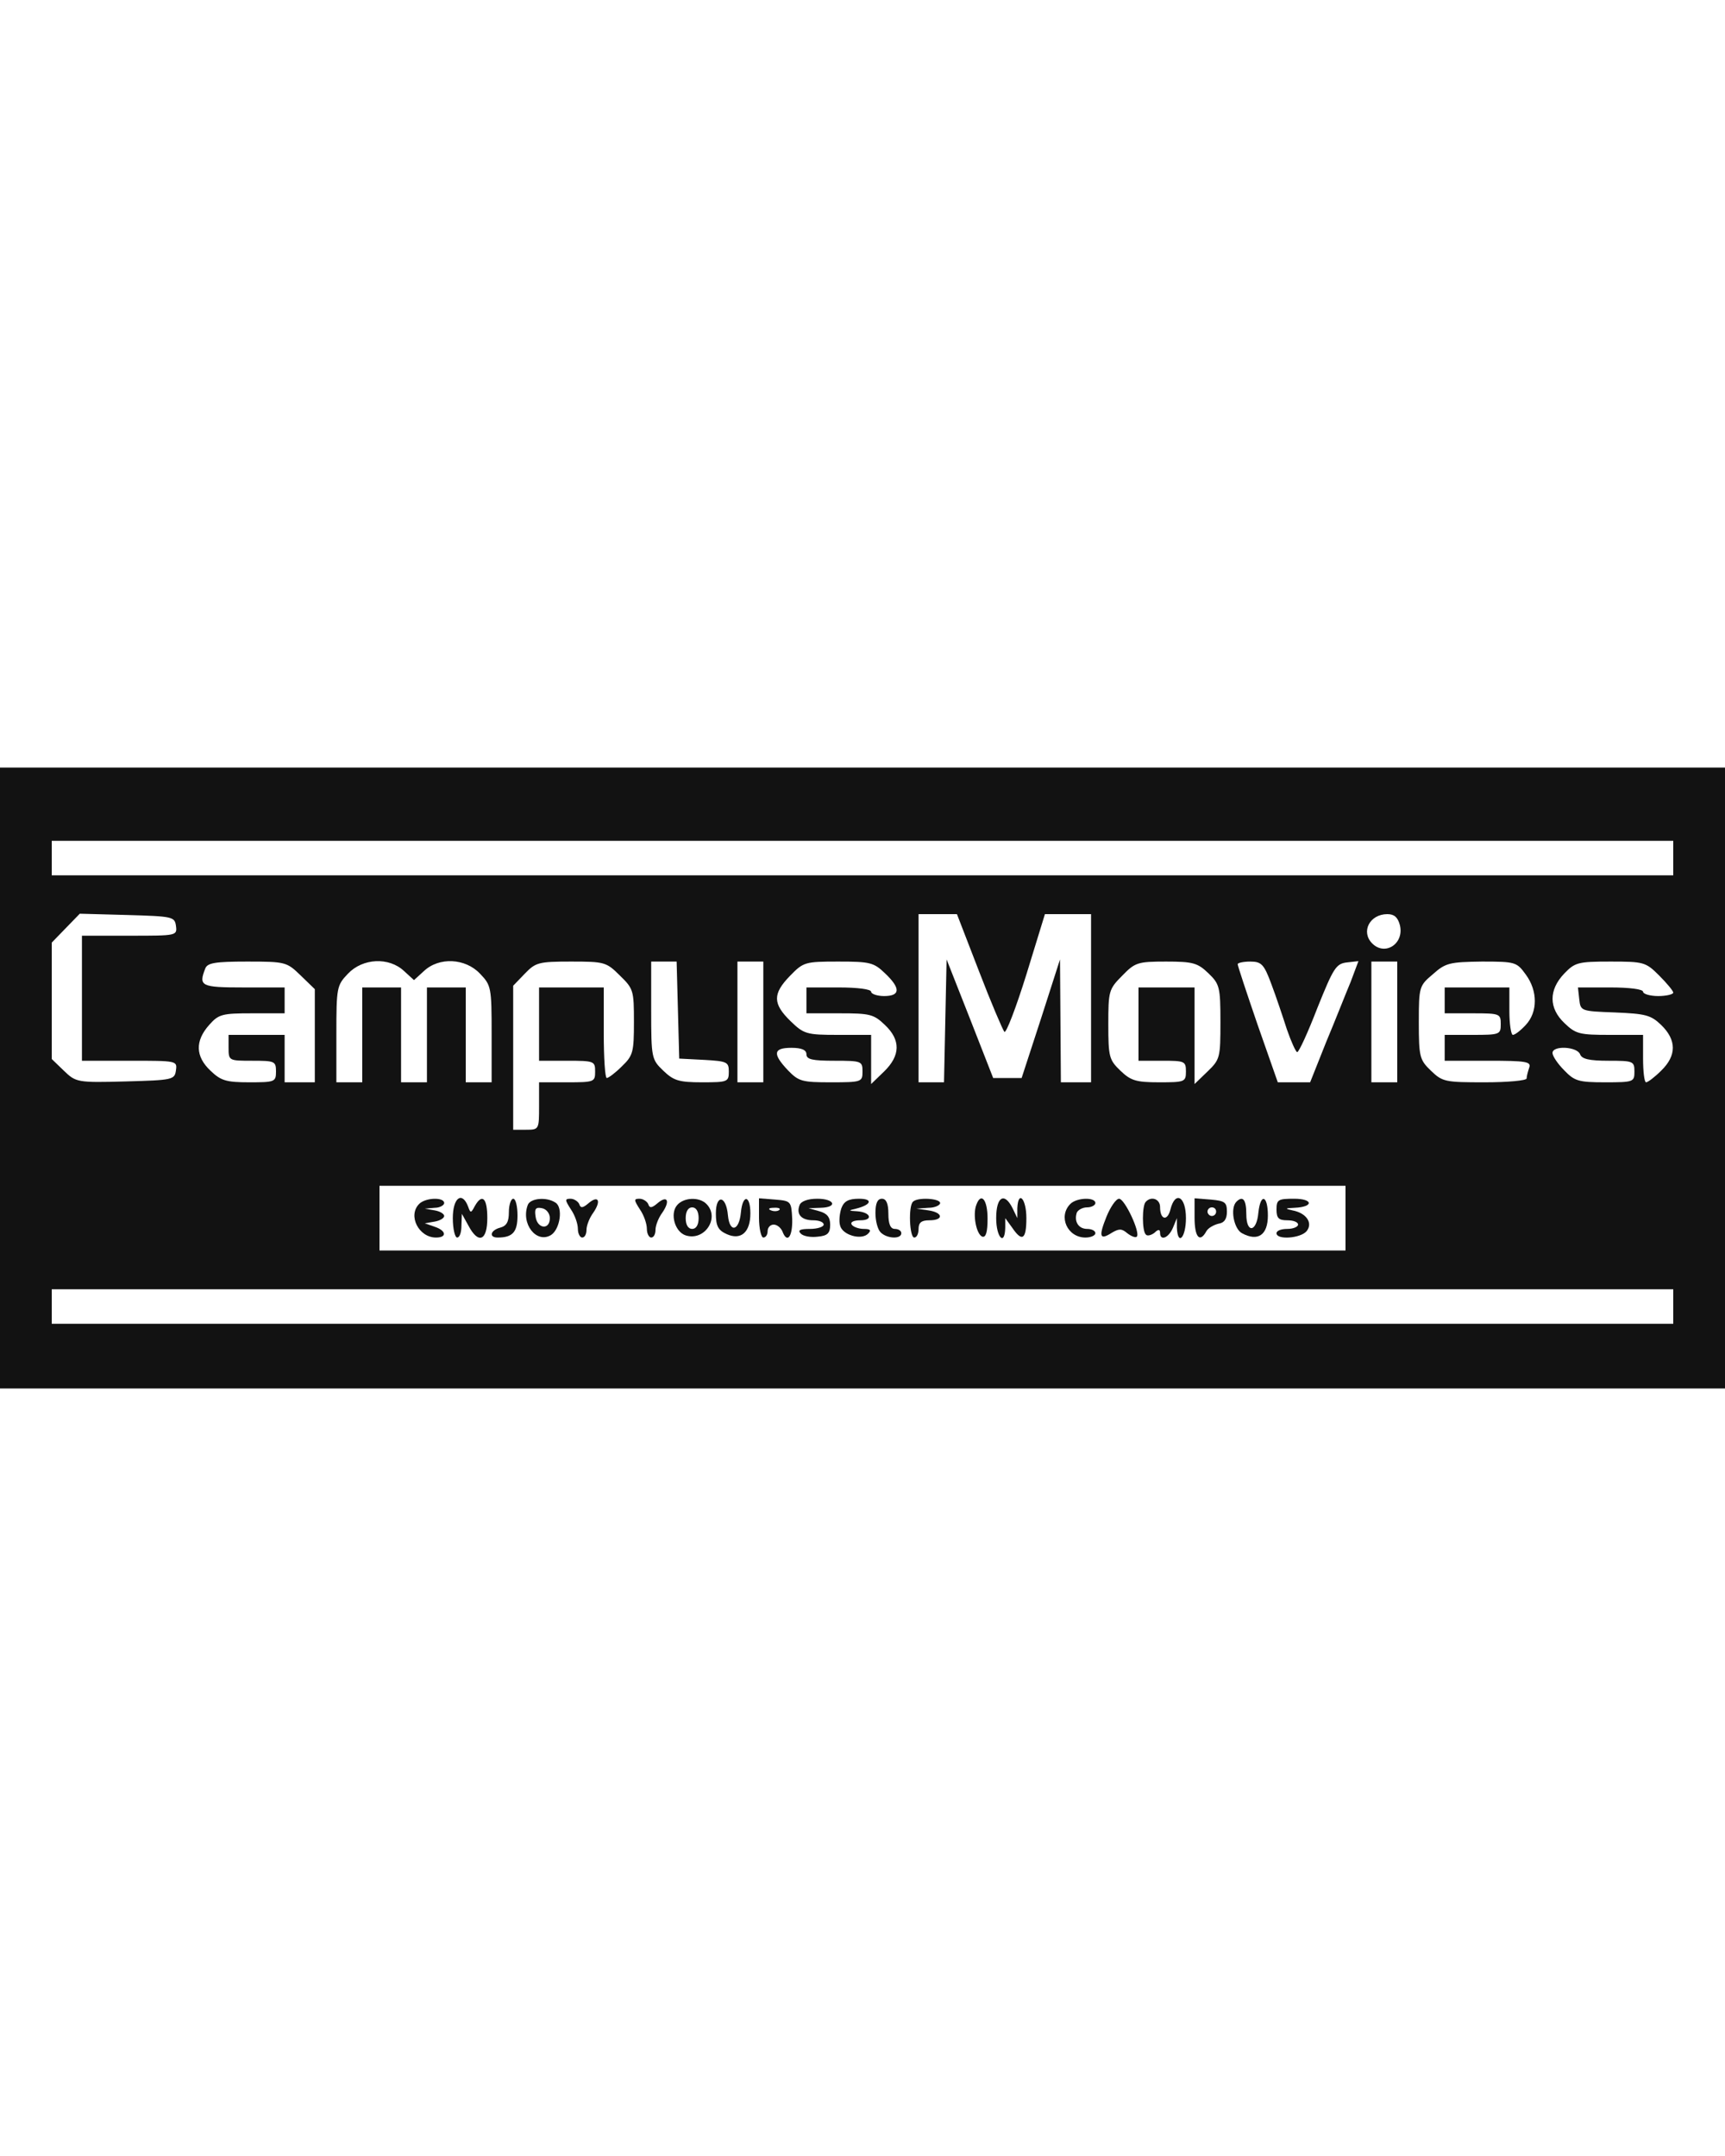 <?xml version="1.0" standalone="no"?>
<!DOCTYPE svg PUBLIC "-//W3C//DTD SVG 20010904//EN"
 "http://www.w3.org/TR/2001/REC-SVG-20010904/DTD/svg10.dtd">
<svg version="1.0" xmlns="http://www.w3.org/2000/svg"
 width="400pt" height="500pt" viewBox="0 0 400 144"
 preserveAspectRatio="xMidYMid meet" fill= "currentColor" >
<g transform="translate(0,144) scale(0.1,-0.1)"
fill="#121212" stroke="none">
<path d="M0 720 l0 -720 2000 0 2000 0 0 720 0 720 -2000 0 -2000 0 0 -720z
m3880 510 l0 -40 -1880 0 -1880 0 0 40 0 40 1880 0 1880 0 0 -40z m-3472 -157
c3 -23 2 -23 -107 -23 l-111 0 0 -145 0 -145 111 0 c109 0 110 0 107 -22 -3
-22 -7 -23 -117 -26 -112 -3 -115 -2 -143 25 l-28 27 0 135 0 135 32 33 33 34
110 -3 c105 -3 110 -4 113 -25z m1862 -105 c28 -73 55 -136 59 -141 4 -4 27
56 51 133 l43 140 54 0 53 0 0 -195 0 -195 -35 0 -35 0 -1 143 -1 142 -44
-137 -45 -138 -33 0 -33 0 -54 138 -54 137 -3 -142 -3 -143 -29 0 -30 0 0 195
0 195 44 0 45 0 51 -132z m976 107 c11 -43 -34 -73 -64 -43 -27 27 -6 68 35
68 16 0 24 -7 29 -25z m-2549 -117 l33 -32 0 -108 0 -108 -35 0 -35 0 0 55 0
55 -65 0 -65 0 0 -30 c0 -30 1 -30 55 -30 52 0 55 -1 55 -25 0 -24 -3 -25 -62
-25 -54 0 -66 4 -90 27 -35 33 -36 69 -3 106 22 25 30 27 100 27 l75 0 0 30 0
30 -95 0 c-99 0 -105 3 -89 44 5 13 23 16 97 16 89 0 92 -1 124 -32z m240 10
l23 -21 23 21 c35 33 96 30 130 -6 26 -27 27 -32 27 -140 l0 -112 -30 0 -30 0
0 110 0 110 -45 0 -45 0 0 -110 0 -110 -30 0 -30 0 0 110 0 110 -45 0 -45 0 0
-110 0 -110 -30 0 -30 0 0 112 c0 108 1 113 27 140 34 36 95 39 130 6z m500
-10 c32 -31 33 -35 33 -108 0 -70 -2 -78 -28 -103 -15 -15 -31 -27 -35 -27 -4
0 -7 47 -7 105 l0 105 -75 0 -75 0 0 -85 0 -85 65 0 c63 0 65 -1 65 -25 0 -24
-2 -25 -65 -25 l-65 0 0 -55 c0 -54 0 -55 -30 -55 l-30 0 0 167 0 167 27 28
c25 26 32 28 107 28 77 0 82 -1 113 -32z m135 -80 l3 -113 58 -3 c53 -3 57 -5
57 -27 0 -24 -3 -25 -62 -25 -54 0 -66 4 -90 27 -27 26 -28 29 -28 140 l0 113
30 0 29 0 3 -112z m198 -28 l0 -140 -30 0 -30 0 0 140 0 140 30 0 30 0 0 -140z
m282 113 c37 -35 36 -53 -2 -53 -16 0 -30 5 -30 10 0 6 -32 10 -75 10 l-75 0
0 -30 0 -30 77 0 c70 0 79 -2 105 -27 37 -35 36 -71 -2 -108 l-30 -29 0 57 0
57 -77 0 c-73 0 -79 2 -110 32 -41 40 -42 63 -1 105 31 32 35 33 112 33 73 0
82 -2 108 -27z m750 0 c26 -25 28 -32 28 -113 0 -83 -1 -87 -30 -115 l-30 -29
0 112 0 112 -65 0 -65 0 0 -85 0 -85 55 0 c52 0 55 -1 55 -25 0 -24 -3 -25
-62 -25 -54 0 -66 4 -90 27 -26 25 -28 32 -28 107 0 77 1 82 32 113 30 31 36
33 102 33 62 0 73 -3 98 -27z m146 -25 c11 -29 27 -77 36 -105 10 -29 21 -53
24 -53 4 0 25 46 47 103 37 92 43 102 68 105 l27 3 -18 -48 c-11 -26 -36 -90
-57 -140 l-37 -93 -38 0 -37 0 -47 134 c-25 73 -46 136 -46 140 0 3 13 6 29 6
26 0 32 -6 49 -52z m292 -88 l0 -140 -30 0 -30 0 0 140 0 140 30 0 30 0 0
-140z m298 110 c28 -38 28 -87 0 -117 -12 -13 -25 -23 -30 -23 -4 0 -8 25 -8
55 l0 55 -75 0 -75 0 0 -30 0 -30 65 0 c63 0 65 -1 65 -25 0 -24 -2 -25 -65
-25 l-65 0 0 -30 0 -30 101 0 c88 0 100 -2 95 -16 -3 -9 -6 -20 -6 -25 0 -5
-44 -9 -97 -9 -92 0 -98 1 -125 27 -26 25 -28 32 -28 112 0 83 1 85 33 112 29
26 39 28 113 29 78 0 81 -1 102 -30z m309 -2 c18 -18 33 -36 33 -40 0 -4 -16
-8 -35 -8 -19 0 -35 5 -35 10 0 6 -32 10 -76 10 l-75 0 3 -27 c3 -28 4 -28 83
-31 71 -3 83 -6 107 -29 36 -35 36 -71 0 -106 -15 -15 -31 -27 -35 -27 -4 0
-7 25 -7 55 l0 55 -77 0 c-70 0 -79 2 -105 27 -37 35 -37 77 -1 115 25 26 32
28 107 28 77 0 82 -1 113 -32z m-1977 -183 c0 -12 14 -15 65 -15 63 0 65 -1
65 -25 0 -24 -2 -25 -73 -25 -67 0 -75 2 -100 28 -36 38 -34 52 8 52 24 0 35
-5 35 -15z m1794 0 c4 -11 21 -15 66 -15 57 0 60 -1 60 -25 0 -24 -2 -25 -68
-25 -62 0 -71 3 -95 28 -15 15 -27 33 -27 40 0 18 57 15 64 -3z m-544 -380 l0
-75 -1120 0 -1120 0 0 75 0 75 1120 0 1120 0 0 -75z m760 -205 l0 -40 -1880 0
-1880 0 0 40 0 40 1880 0 1880 0 0 -40z"/>
<path d="M972 428 c-27 -27 -1 -78 39 -78 26 0 24 16 -3 25 l-23 8 23 4 c12 2
22 8 22 13 0 5 -10 11 -22 13 l-23 4 23 2 c12 0 22 6 22 11 0 14 -43 13 -58
-2z"/>
<path d="M1050 395 c0 -25 5 -45 10 -45 6 0 10 12 10 28 l1 27 15 -27 c23 -44
44 -36 44 17 0 47 -12 58 -29 28 -9 -17 -10 -17 -16 0 -14 35 -35 19 -35 -28z"/>
<path d="M1180 409 c0 -22 -5 -32 -20 -36 -23 -6 -27 -23 -6 -23 35 0 46 13
46 51 0 21 -4 39 -10 39 -5 0 -10 -14 -10 -31z"/>
<path d="M1224 426 c-17 -44 20 -91 54 -70 21 14 28 64 10 75 -21 14 -58 10
-64 -5z m51 -31 c0 -28 -29 -25 -33 3 -3 19 0 23 15 20 10 -2 18 -12 18 -23z"/>
<path d="M1324 415 c9 -13 16 -33 16 -45 0 -11 5 -20 10 -20 6 0 10 8 10 18 0
10 7 28 16 40 19 28 11 41 -12 21 -13 -11 -18 -11 -21 -1 -3 6 -12 12 -20 12
-14 0 -13 -3 1 -25z"/>
<path d="M1484 415 c9 -13 16 -33 16 -45 0 -11 5 -20 10 -20 6 0 10 8 10 18 0
10 7 28 16 40 19 28 11 41 -12 21 -13 -11 -18 -11 -21 -1 -3 6 -12 12 -20 12
-14 0 -13 -3 1 -25z"/>
<path d="M1570 425 c-17 -20 -5 -62 20 -70 44 -14 80 41 48 73 -17 17 -53 15
-68 -3z m50 -30 c0 -16 -6 -25 -15 -25 -9 0 -15 9 -15 25 0 16 6 25 15 25 9 0
15 -9 15 -25z"/>
<path d="M1660 406 c0 -29 5 -39 25 -48 33 -15 55 4 55 48 0 43 -18 45 -22 2
-4 -43 -26 -48 -30 -7 -4 47 -28 50 -28 5z"/>
<path d="M1760 396 c0 -25 5 -46 10 -46 6 0 10 7 10 15 0 8 6 15 14 15 8 0 16
-7 20 -15 11 -30 24 -14 23 28 -2 41 -3 42 -39 45 l-38 3 0 -45z m47 18 c-3
-3 -12 -4 -19 -1 -8 3 -5 6 6 6 11 1 17 -2 13 -5z"/>
<path d="M1854 425 c-8 -21 4 -35 32 -35 13 0 24 -4 24 -10 0 -5 -14 -10 -32
-10 -23 0 -29 -3 -21 -11 6 -6 23 -9 39 -7 23 2 29 8 29 28 0 17 -7 26 -25 31
l-25 7 28 1 c40 1 33 21 -8 21 -22 0 -38 -6 -41 -15z"/>
<path d="M1951 418 c-4 -12 -6 -30 -3 -40 5 -22 49 -35 65 -19 8 8 5 11 -10
11 -12 0 -25 5 -28 10 -4 6 5 10 20 10 31 0 24 19 -8 21 -20 1 -20 2 -2 6 36
9 40 23 7 23 -25 0 -35 -6 -41 -22z"/>
<path d="M2030 407 c0 -18 5 -38 12 -45 15 -15 48 -16 48 -2 0 6 -7 10 -15 10
-10 0 -15 11 -15 35 0 24 -5 35 -15 35 -10 0 -15 -10 -15 -33z"/>
<path d="M2117 433 c-11 -10 -8 -83 3 -83 6 0 10 9 10 20 0 15 7 20 25 20 34
0 32 18 -2 23 l-28 4 28 2 c15 0 27 6 27 11 0 11 -53 14 -63 3z"/>
<path d="M2264 426 c-9 -23 0 -69 14 -74 8 -2 12 10 12 42 0 44 -15 62 -26 32z"/>
<path d="M2310 395 c0 -45 20 -66 21 -22 l0 22 16 -22 c23 -34 33 -28 33 22 0
45 -19 66 -21 23 l0 -23 -11 23 c-19 38 -38 27 -38 -23z"/>
<path d="M2482 428 c-29 -29 -7 -78 35 -78 13 0 23 5 23 10 0 6 -9 10 -19 10
-20 0 -31 17 -24 38 3 6 13 12 24 12 10 0 19 5 19 10 0 14 -43 13 -58 -2z"/>
<path d="M2566 399 c-19 -47 -16 -56 12 -38 17 10 23 10 36 -1 9 -7 19 -11 22
-8 9 9 -28 88 -41 88 -7 0 -20 -19 -29 -41z"/>
<path d="M2657 433 c-9 -8 -9 -68 0 -76 3 -4 12 -2 20 4 9 9 13 8 13 0 0 -20
20 -12 30 12 l9 22 0 -22 c2 -44 21 -23 21 22 0 51 -25 64 -36 20 -7 -28 -24
-24 -24 6 0 18 -20 26 -33 12z"/>
<path d="M2770 396 c0 -45 12 -59 27 -32 4 8 17 15 28 18 14 2 20 11 20 28 0
22 -5 25 -37 28 l-38 3 0 -45z m50 14 c0 -5 -4 -10 -10 -10 -5 0 -10 5 -10 10
0 6 5 10 10 10 6 0 10 -4 10 -10z"/>
<path d="M2867 433 c-15 -15 -6 -63 13 -73 37 -20 60 -4 60 41 0 47 -17 53
-22 7 -4 -46 -28 -49 -28 -4 0 34 -8 44 -23 29z"/>
<path d="M2960 415 c0 -20 5 -25 25 -25 14 0 25 -4 25 -10 0 -5 -11 -10 -25
-10 -14 0 -25 -4 -25 -10 0 -16 56 -12 70 5 15 19 -1 42 -33 48 -18 4 -18 5 5
6 45 2 43 21 -1 21 -37 0 -41 -2 -41 -25z"/>
</g>
</svg>

